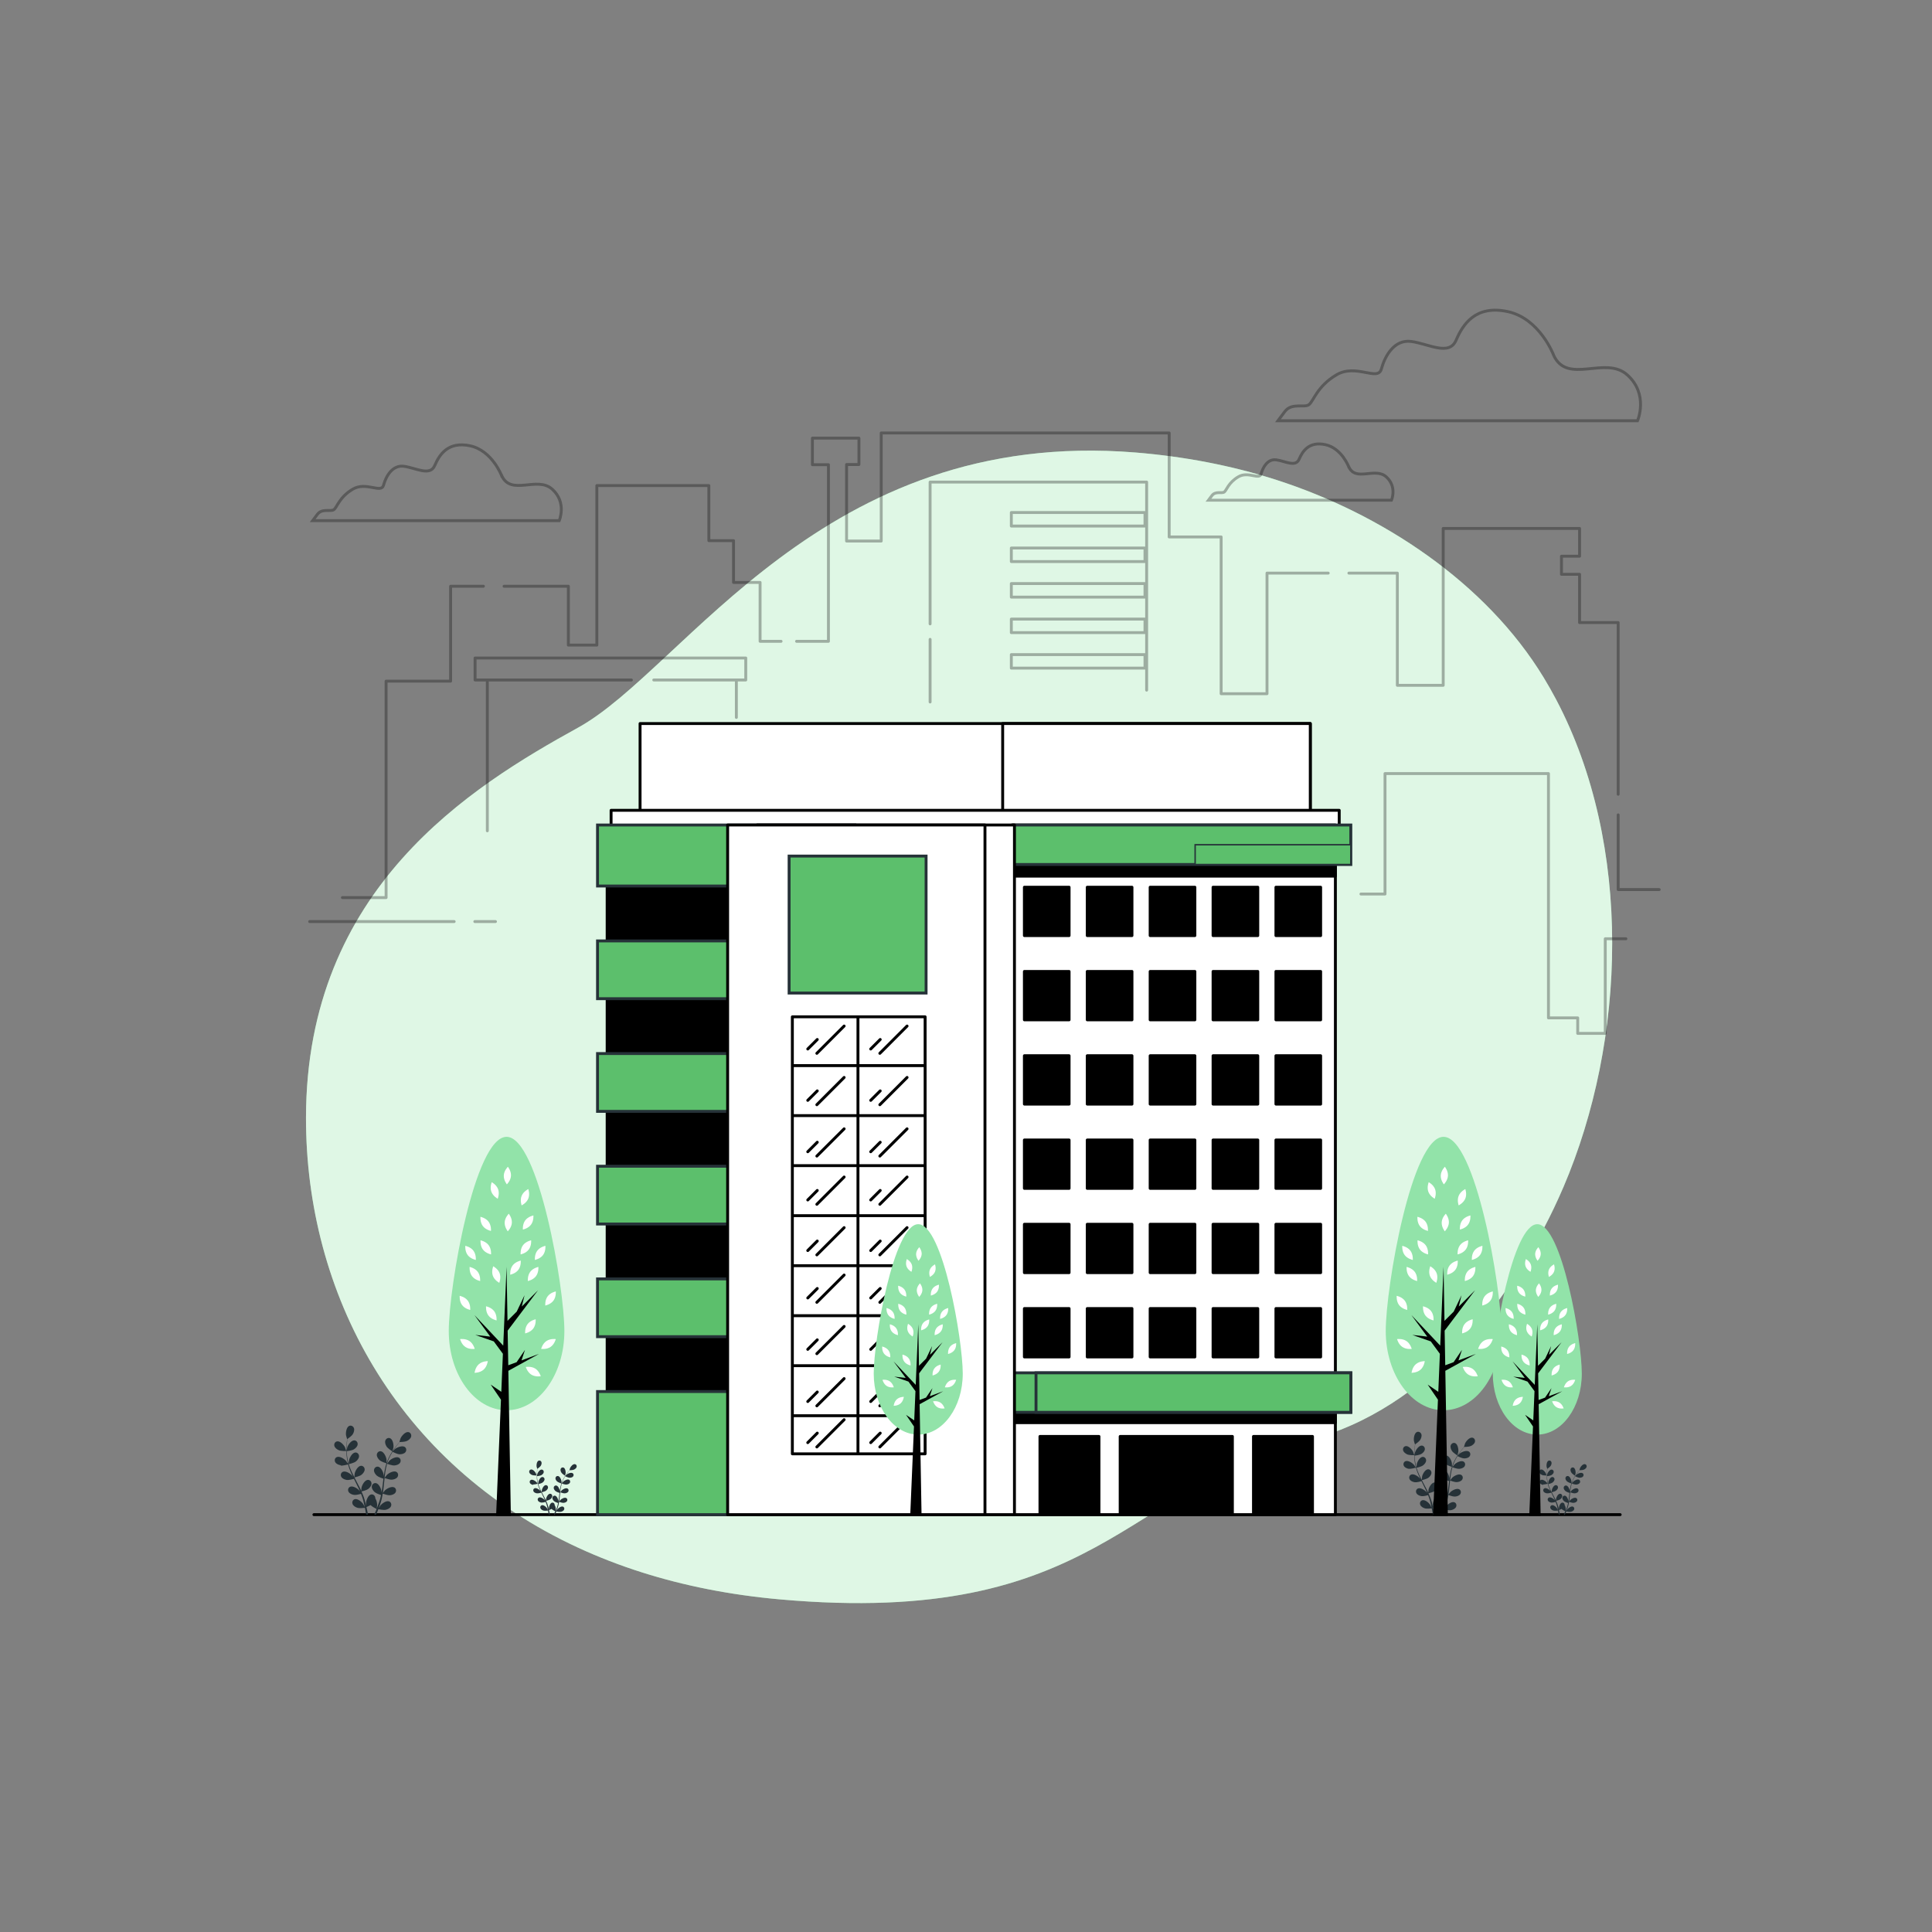 <?xml version="1.0" encoding="UTF-8"?><svg id="Trees" xmlns="http://www.w3.org/2000/svg" viewBox="0 0 500 500"><rect x="0" y="0" width="500" height="500" fill="#808080" stroke="none"/><defs><style>.cls-1,.cls-2,.cls-3{fill:#fff;}.cls-4,.cls-5,.cls-6,.cls-7,.cls-3{stroke-width:.75px;}.cls-4,.cls-5,.cls-8{stroke-miterlimit:10;}.cls-4,.cls-6,.cls-7,.cls-3{stroke:#000;stroke-linecap:round;}.cls-4,.cls-7{fill:none;}.cls-2{opacity:.7;}.cls-9{opacity:.3;}.cls-5,.cls-8{fill:#5cbf6c;stroke:#263238;}.cls-6,.cls-7,.cls-3{stroke-linejoin:round;}.cls-10{fill:#92e3a9;}.cls-8{stroke-width:.37px;}.cls-11{fill:#263238;}</style></defs><g><path class="cls-10" d="M404.56,307.34c-11.98,27.96-35.17,57.74-66.16,65.41-46.83,11.59-54.12,48.55-136.66,41.16-12.87-1.15-24.7-3.53-35.51-6.95-5.81-1.84-11.33-3.98-16.55-6.39-47.39-21.87-70.54-66.14-70.49-111.31,.06-59.41,42.76-85.69,70.42-100.95,27.67-15.26,63.11-77.82,144.31-71.2,12.38,1.02,24.67,3.3,36.51,7.12,27.01,8.71,54.06,26.41,69.08,51.13,1.13,1.86,2.2,3.75,3.22,5.68,19.89,37.73,18.17,88.17,1.84,126.29Z"/><path class="cls-2" d="M404.56,307.34c-11.98,27.96-35.17,57.74-66.16,65.41-46.83,11.59-54.12,48.55-136.66,41.16-12.87-1.15-24.7-3.53-35.51-6.95-5.81-1.84-11.33-3.98-16.55-6.39-47.39-21.87-70.54-66.14-70.49-111.31,.06-59.41,42.76-85.69,70.42-100.95,27.67-15.26,63.11-77.82,144.31-71.2,12.38,1.02,24.67,3.3,36.51,7.12,27.01,8.71,54.06,26.41,69.08,51.13,1.13,1.86,2.2,3.75,3.22,5.68,19.89,37.73,18.17,88.17,1.84,126.29Z"/></g><line class="cls-7" x1="81.24" y1="391.99" x2="419.3" y2="391.99"/><g><path class="cls-11" d="M87.69,375.32c.56,.24,1.93,.21,1.93,.21,.01,0-.29-.9-.32-.95-.3-.63-1.25-1.67-2.03-1.56-.56,.08-.87,.63-.74,1.16,.13,.54,.68,.93,1.16,1.14Z"/><path class="cls-11" d="M88.16,379.29c.58,.08,1.8-.27,1.9-.3,.19,.68,.45,1.37,.74,2.05,.17,.39,.35,.78,.54,1.16-.11-.16-.21-.31-.23-.33-.46-.53-1.65-1.28-2.37-.97-.52,.22-.67,.84-.41,1.31,.27,.48,.9,.72,1.42,.8,.52,.08,1.57-.21,1.85-.28,.07,.15,.14,.3,.22,.44,.35,.71,.71,1.41,1.04,2.11,.12,.25,.22,.49,.33,.74-.1-.15-.18-.27-.2-.28-.46-.53-1.65-1.28-2.37-.97-.52,.22-.67,.84-.41,1.31,.27,.48,.9,.72,1.42,.8,.5,.07,1.47-.18,1.8-.27,.1,.26,.2,.51,.29,.76,.06,.17,.12,.34,.17,.51,.05,.17,.1,.35,.14,.52,.08,.33,.16,.68,.23,1,.05,.23,.09,.45,.14,.66-.11-.25-.34-.73-.37-.76-.37-.59-1.44-1.51-2.19-1.32-.55,.14-.79,.73-.6,1.24,.19,.52,.78,.85,1.28,1,.55,.17,1.76,.01,1.91,0,.07,.36,.14,.72,.2,1.05,.04,.25,.08,.49,.12,.71h.49c-.05-.25-.1-.52-.15-.8-.07-.37-.16-.76-.25-1.16,.09-.04,.61-.25,1.07-.5,.4,.43,1.42,.94,1.56,1-.14,.34-.28,.67-.41,.99-.07,.16-.14,.32-.21,.48h.51c.04-.1,.08-.19,.12-.3,.14-.35,.29-.72,.44-1.11,.15,.03,1.35,.27,1.91,.15,.51-.11,1.12-.4,1.35-.9,.22-.49,.02-1.1-.51-1.28-.74-.25-1.87,.59-2.28,1.15-.02,.03-.25,.42-.39,.67,.06-.16,.12-.31,.18-.47,.12-.32,.23-.65,.34-1l.15-.52c.06-.17,.09-.36,.14-.54,.1-.42,.18-.86,.25-1.29,.28,.1,1.29,.45,1.81,.42,.52-.04,1.17-.23,1.47-.69,.29-.45,.19-1.08-.31-1.34-.69-.36-1.94,.3-2.43,.79-.03,.03-.35,.42-.51,.64,.04-.26,.08-.53,.12-.8,.1-.77,.17-1.56,.25-2.35,.02-.24,.05-.48,.07-.72,.1,.04,1.29,.48,1.87,.44,.52-.04,1.17-.23,1.47-.69,.29-.45,.19-1.08-.31-1.34-.69-.36-1.94,.3-2.43,.79-.04,.04-.49,.6-.6,.75,.06-.53,.12-1.05,.2-1.57,.11-.71,.26-1.4,.45-2.06,.05,.02,1.29,.49,1.88,.44,.52-.04,1.17-.23,1.47-.69,.29-.45,.19-1.08-.31-1.34-.69-.36-1.94,.3-2.43,.79-.04,.04-.53,.65-.61,.76,.01-.04,.02-.08,.03-.12,.21-.7,.51-1.35,.82-1.95,.18-.35,.37-.67,.56-.98,.22,.11,1.24,.61,1.78,.63,.52,.02,1.19-.1,1.54-.52,.34-.42,.31-1.05-.16-1.37-.65-.43-1.96,.09-2.51,.52-.03,.02-.3,.3-.5,.5,.09-.14,.18-.28,.26-.41,.33-.49,.66-.92,.95-1.3,.17-.21,.33-.4,.48-.58,.27,0,1.38-.04,1.86-.27,.47-.22,1.01-.63,1.12-1.17,.11-.53-.21-1.08-.77-1.14-.78-.08-1.7,.98-1.98,1.62-.02,.06-.31,.96-.29,.96h.02c-.15,.17-.3,.35-.47,.55-.3,.37-.64,.8-.98,1.28-.34,.49-.7,1.02-1.02,1.62-.32,.6-.64,1.25-.87,1.96v.02c0-.23-.01-.87-.02-.92-.09-.69-.67-1.98-1.44-2.12-.55-.1-1.02,.33-1.07,.87-.04,.55,.35,1.1,.74,1.45,.44,.39,1.65,.77,1.75,.8-.22,.68-.38,1.39-.51,2.12-.07,.42-.14,.84-.19,1.27,0-.2,0-.37-.01-.4-.09-.69-.67-1.98-1.44-2.12-.55-.1-1.02,.33-1.07,.87-.05,.55,.35,1.1,.74,1.45,.39,.35,1.42,.7,1.7,.78-.02,.16-.04,.33-.06,.49-.09,.78-.18,1.57-.3,2.33-.04,.27-.09,.53-.14,.8,0-.18,0-.32,0-.35-.09-.69-.67-1.98-1.44-2.12-.55-.1-1.02,.33-1.07,.87-.05,.55,.35,1.1,.74,1.45,.38,.34,1.32,.66,1.65,.77-.06,.27-.11,.54-.18,.8-.05,.18-.09,.35-.15,.52-.06,.17-.11,.34-.17,.51-.12,.32-.24,.66-.36,.97-.08,.22-.17,.42-.25,.63,.04-.27,.11-.79,.11-.84,.01-.46-.15-1.22-.48-1.75,0-.07,0-.14-.01-.2-.09-.53-.59-.93-1.13-.78-.75,.2-1.23,1.53-1.27,2.22,0,.04,.02,.49,.05,.77-.04-.16-.07-.32-.11-.49-.08-.33-.17-.66-.26-1.02-.05-.17-.1-.34-.16-.52-.05-.17-.12-.35-.18-.53-.15-.41-.32-.81-.5-1.22,.29-.07,1.33-.33,1.74-.65,.41-.32,.85-.84,.85-1.39,0-.54-.44-1.01-1-.95-.78,.08-1.45,1.32-1.59,2,0,.04-.05,.54-.07,.82-.11-.24-.22-.49-.34-.73-.35-.7-.72-1.4-1.09-2.09-.11-.21-.22-.43-.33-.64,.1-.02,1.34-.31,1.8-.67,.41-.32,.85-.84,.85-1.39,0-.54-.44-1.01-1-.95-.78,.08-1.45,1.32-1.59,2-.01,.05-.08,.77-.08,.96-.24-.47-.48-.94-.7-1.42-.3-.65-.56-1.31-.76-1.97,.05-.01,1.34-.3,1.82-.67,.41-.32,.85-.84,.85-1.39,0-.54-.44-1.01-1-.95-.78,.08-1.45,1.32-1.59,2-.01,.05-.08,.83-.08,.97-.01-.04-.03-.08-.04-.12-.21-.7-.32-1.41-.4-2.08-.04-.39-.06-.76-.07-1.12,.25-.03,1.37-.18,1.83-.46,.45-.27,.94-.74,.99-1.29,.06-.54-.33-1.05-.89-1.05-.78,0-1.59,1.15-1.8,1.82-.01,.04-.09,.42-.14,.69,0-.16,0-.33,0-.49,0-.59,.04-1.13,.08-1.61,.02-.27,.05-.52,.08-.75,.23-.16,1.13-.79,1.41-1.25,.27-.44,.49-1.09,.29-1.6-.2-.5-.77-.78-1.27-.52-.69,.36-.88,1.76-.76,2.44,.01,.06,.27,.97,.28,.96h.01c-.03,.21-.06,.45-.09,.71-.05,.48-.1,1.02-.11,1.61-.02,.59-.02,1.24,.05,1.92,.06,.68,.16,1.39,.35,2.11v.02c-.12-.19-.48-.72-.51-.76-.46-.53-1.65-1.28-2.37-.97-.52,.22-.67,.84-.41,1.31,.27,.48,.9,.72,1.42,.8Z"/><path class="cls-11" d="M101.56,375.62s.25-.91,.26-.97c.1-.69-.12-2.08-.83-2.42-.51-.24-1.07,.05-1.26,.56-.19,.52,.05,1.15,.33,1.59,.33,.51,1.49,1.24,1.49,1.24Z"/></g><g><path class="cls-11" d="M399.06,381.72c.35,.15,1.19,.13,1.19,.13,0,0-.18-.55-.2-.59-.19-.39-.77-1.03-1.25-.96-.34,.05-.53,.39-.46,.71,.08,.33,.42,.58,.71,.7Z"/><path class="cls-11" d="M399.35,384.17c.36,.05,1.11-.17,1.17-.18,.12,.42,.28,.85,.46,1.26,.1,.24,.22,.48,.33,.72-.07-.1-.13-.19-.14-.2-.28-.32-1.02-.79-1.46-.6-.32,.14-.41,.52-.25,.81,.16,.3,.56,.44,.87,.49,.32,.05,.97-.13,1.14-.17,.05,.09,.09,.18,.13,.27,.22,.43,.44,.87,.64,1.3,.07,.15,.14,.3,.2,.46-.06-.09-.11-.16-.12-.17-.28-.32-1.02-.79-1.46-.6-.32,.14-.41,.52-.25,.81,.16,.3,.56,.44,.87,.49,.31,.04,.91-.11,1.11-.17,.06,.16,.12,.32,.18,.47,.03,.11,.07,.21,.1,.32,.03,.11,.06,.21,.09,.32,.05,.21,.1,.42,.14,.62,.03,.14,.06,.27,.09,.41-.07-.15-.21-.45-.23-.47-.23-.36-.88-.93-1.35-.81-.34,.09-.49,.45-.37,.76,.12,.32,.48,.52,.79,.62,.34,.1,1.09,0,1.18,0,.04,.22,.09,.44,.12,.65,.03,.15,.05,.3,.07,.44h.3c-.03-.16-.06-.32-.09-.49-.04-.23-.1-.47-.15-.72,.06-.02,.38-.15,.66-.31,.25,.27,.88,.58,.96,.62-.09,.21-.17,.42-.26,.61-.04,.1-.09,.2-.13,.29h.32c.03-.06,.05-.12,.08-.18,.09-.21,.18-.44,.27-.68,.09,.02,.83,.17,1.18,.09,.31-.07,.69-.25,.83-.56,.14-.3,.01-.68-.31-.79-.46-.15-1.15,.36-1.41,.71-.02,.02-.15,.26-.24,.41,.04-.1,.07-.19,.11-.29,.07-.2,.14-.4,.21-.61l.1-.32c.03-.11,.06-.22,.09-.33,.06-.26,.11-.53,.16-.8,.17,.06,.79,.28,1.12,.26,.32-.02,.72-.14,.91-.42,.18-.28,.12-.67-.19-.83-.43-.22-1.19,.19-1.5,.49-.02,.02-.21,.26-.32,.4,.03-.16,.05-.32,.07-.49,.06-.48,.1-.96,.15-1.44,.01-.15,.03-.3,.05-.44,.06,.02,.79,.3,1.15,.27,.32-.02,.72-.14,.91-.42,.18-.28,.12-.67-.19-.83-.43-.22-1.19,.19-1.5,.49-.02,.02-.3,.37-.37,.46,.03-.33,.07-.65,.12-.97,.07-.44,.16-.86,.28-1.27,.03,.01,.79,.3,1.16,.27,.32-.02,.72-.14,.91-.42,.18-.28,.12-.67-.19-.83-.43-.22-1.19,.19-1.5,.49-.02,.02-.32,.4-.37,.47,0-.02,.01-.05,.02-.07,.13-.43,.31-.83,.5-1.2,.11-.21,.23-.41,.34-.6,.14,.07,.76,.37,1.1,.39,.32,.01,.73-.06,.95-.32,.21-.26,.19-.65-.1-.84-.4-.27-1.21,.05-1.54,.32-.02,.01-.19,.18-.31,.31,.05-.09,.11-.17,.16-.25,.2-.3,.4-.57,.59-.8,.1-.13,.2-.25,.29-.36,.17,0,.85-.02,1.15-.16,.29-.14,.62-.39,.69-.72,.07-.33-.13-.66-.48-.7-.48-.05-1.05,.6-1.22,1-.02,.03-.19,.59-.18,.59h.01c-.09,.1-.19,.21-.29,.34-.19,.23-.4,.49-.6,.79-.21,.3-.43,.63-.63,1-.2,.37-.39,.77-.54,1.21v.02c0-.14,0-.54-.01-.57-.06-.43-.41-1.22-.89-1.3-.34-.06-.63,.2-.66,.54-.03,.34,.22,.68,.46,.89,.27,.24,1.02,.47,1.08,.49-.13,.42-.24,.86-.32,1.31-.05,.26-.08,.52-.12,.78,0-.12,0-.23,0-.25-.06-.43-.41-1.22-.89-1.3-.34-.06-.63,.2-.66,.54-.03,.34,.22,.68,.46,.89,.24,.22,.88,.43,1.05,.48-.01,.1-.03,.2-.04,.3-.06,.48-.11,.96-.18,1.44-.02,.17-.05,.33-.08,.49,0-.11,0-.2,0-.21-.06-.43-.41-1.22-.89-1.3-.34-.06-.63,.2-.66,.54-.03,.34,.22,.68,.46,.89,.23,.21,.82,.41,1.02,.47-.04,.17-.07,.33-.11,.49-.03,.11-.05,.21-.09,.32l-.1,.32c-.07,.2-.15,.4-.22,.6-.05,.13-.1,.26-.15,.39,.03-.16,.07-.49,.07-.52,0-.29-.09-.75-.3-1.08,0-.04,0-.08,0-.13-.05-.33-.36-.57-.7-.48-.46,.12-.76,.94-.78,1.37,0,.03,.02,.3,.03,.48-.02-.1-.04-.2-.07-.3-.05-.21-.1-.41-.16-.63l-.1-.32c-.03-.11-.08-.22-.11-.33-.09-.25-.2-.5-.31-.75,.18-.04,.82-.21,1.07-.4,.25-.2,.52-.51,.52-.85,0-.33-.27-.62-.61-.58-.48,.05-.89,.81-.98,1.23,0,.03-.03,.34-.05,.51-.07-.15-.14-.3-.21-.45-.21-.43-.44-.86-.67-1.29-.07-.13-.14-.26-.21-.39,.06-.01,.83-.19,1.11-.41,.25-.2,.52-.51,.52-.85,0-.33-.27-.62-.61-.58-.48,.05-.89,.81-.98,1.23,0,.03-.05,.48-.05,.59-.15-.29-.3-.58-.43-.87-.18-.4-.34-.81-.47-1.21,.03,0,.83-.19,1.12-.41,.25-.2,.52-.51,.52-.85,0-.33-.27-.62-.61-.58-.48,.05-.89,.81-.98,1.23,0,.03-.05,.51-.05,.6,0-.02-.02-.05-.02-.07-.13-.43-.2-.87-.24-1.28-.03-.24-.04-.47-.05-.69,.15-.02,.84-.11,1.13-.28,.27-.17,.58-.45,.61-.79,.03-.33-.2-.65-.55-.65-.48,0-.98,.71-1.11,1.12,0,.02-.06,.26-.09,.43,0-.1,0-.21,0-.3,0-.36,.02-.7,.05-.99,.01-.17,.03-.32,.05-.46,.14-.1,.7-.49,.87-.77,.17-.27,.3-.67,.18-.99-.12-.31-.48-.48-.78-.32-.43,.22-.54,1.08-.47,1.51,0,.04,.17,.6,.17,.59h0c-.02,.13-.04,.28-.05,.44-.03,.29-.06,.63-.07,.99,0,.36,0,.76,.03,1.18,.04,.42,.1,.86,.22,1.3v.02c-.07-.12-.29-.44-.31-.47-.28-.32-1.02-.79-1.46-.6-.32,.14-.41,.52-.25,.81,.16,.3,.56,.44,.87,.49Z"/><path class="cls-11" d="M407.6,381.91s.15-.56,.16-.6c.06-.43-.08-1.28-.51-1.49-.31-.15-.66,.03-.77,.34-.12,.32,.03,.71,.21,.98,.2,.32,.92,.77,.92,.77Z"/></g><g><path class="cls-11" d="M137.68,381.72c.35,.15,1.19,.13,1.19,.13,0,0-.18-.55-.2-.59-.19-.39-.77-1.03-1.25-.96-.34,.05-.53,.39-.46,.71,.08,.33,.42,.58,.71,.7Z"/><path class="cls-11" d="M137.97,384.17c.36,.05,1.11-.17,1.17-.18,.12,.42,.28,.85,.46,1.26,.1,.24,.22,.48,.33,.72-.07-.1-.13-.19-.14-.2-.28-.32-1.02-.79-1.46-.6-.32,.14-.41,.52-.25,.81,.16,.3,.56,.44,.87,.49,.32,.05,.97-.13,1.14-.17,.05,.09,.09,.18,.13,.27,.22,.43,.44,.87,.64,1.3,.07,.15,.14,.3,.2,.46-.06-.09-.11-.16-.12-.17-.28-.32-1.02-.79-1.46-.6-.32,.14-.41,.52-.25,.81,.16,.3,.56,.44,.87,.49,.31,.04,.91-.11,1.11-.17,.06,.16,.12,.32,.18,.47,.03,.11,.07,.21,.1,.32,.03,.11,.06,.21,.09,.32,.05,.21,.1,.42,.14,.62,.03,.14,.06,.27,.09,.41-.07-.15-.21-.45-.23-.47-.23-.36-.88-.93-1.35-.81-.34,.09-.49,.45-.37,.76,.12,.32,.48,.52,.79,.62,.34,.1,1.09,0,1.18,0,.04,.22,.09,.44,.12,.65,.03,.15,.05,.3,.07,.44h.3c-.03-.16-.06-.32-.09-.49-.04-.23-.1-.47-.15-.72,.06-.02,.38-.15,.66-.31,.25,.27,.88,.58,.96,.62-.09,.21-.17,.42-.26,.61-.04,.1-.09,.2-.13,.29h.32c.03-.06,.05-.12,.08-.18,.09-.21,.18-.44,.27-.68,.09,.02,.83,.17,1.18,.09,.31-.07,.69-.25,.83-.56,.14-.3,.01-.68-.31-.79-.46-.15-1.15,.36-1.41,.71-.02,.02-.15,.26-.24,.41,.04-.1,.07-.19,.11-.29,.07-.2,.14-.4,.21-.61l.1-.32c.03-.11,.06-.22,.09-.33,.06-.26,.11-.53,.16-.8,.17,.06,.79,.28,1.12,.26,.32-.02,.72-.14,.91-.42,.18-.28,.12-.67-.19-.83-.43-.22-1.19,.19-1.5,.49-.02,.02-.21,.26-.32,.4,.03-.16,.05-.32,.07-.49,.06-.48,.1-.96,.15-1.44,.01-.15,.03-.3,.05-.44,.06,.02,.79,.3,1.15,.27,.32-.02,.72-.14,.91-.42,.18-.28,.12-.67-.19-.83-.43-.22-1.19,.19-1.5,.49-.02,.02-.3,.37-.37,.46,.03-.33,.07-.65,.12-.97,.07-.44,.16-.86,.28-1.27,.03,.01,.79,.3,1.16,.27,.32-.02,.72-.14,.91-.42,.18-.28,.12-.67-.19-.83-.43-.22-1.19,.19-1.5,.49-.02,.02-.32,.4-.37,.47,0-.02,.01-.05,.02-.07,.13-.43,.31-.83,.5-1.2,.11-.21,.23-.41,.34-.6,.14,.07,.76,.37,1.1,.39,.32,.01,.73-.06,.95-.32,.21-.26,.19-.65-.1-.84-.4-.27-1.21,.05-1.54,.32-.02,.01-.19,.18-.31,.31,.05-.09,.11-.17,.16-.25,.2-.3,.4-.57,.59-.8,.1-.13,.2-.25,.29-.36,.17,0,.85-.02,1.15-.16,.29-.14,.62-.39,.69-.72,.07-.33-.13-.66-.48-.7-.48-.05-1.05,.6-1.22,1-.02,.03-.19,.59-.18,.59h.01c-.09,.1-.19,.21-.29,.34-.19,.23-.4,.49-.6,.79-.21,.3-.43,.63-.63,1-.2,.37-.39,.77-.54,1.21v.02c0-.14,0-.54-.01-.57-.06-.43-.41-1.22-.89-1.3-.34-.06-.63,.2-.66,.54-.03,.34,.22,.68,.46,.89,.27,.24,1.02,.47,1.08,.49-.13,.42-.24,.86-.32,1.31-.05,.26-.08,.52-.12,.78,0-.12,0-.23,0-.25-.06-.43-.41-1.22-.89-1.3-.34-.06-.63,.2-.66,.54-.03,.34,.22,.68,.46,.89,.24,.22,.88,.43,1.05,.48-.01,.1-.03,.2-.04,.3-.06,.48-.11,.96-.18,1.44-.02,.17-.05,.33-.08,.49,0-.11,0-.2,0-.21-.06-.43-.41-1.22-.89-1.3-.34-.06-.63,.2-.66,.54-.03,.34,.22,.68,.46,.89,.23,.21,.82,.41,1.02,.47-.04,.17-.07,.33-.11,.49-.03,.11-.05,.21-.09,.32-.03,.11-.07,.21-.1,.32-.07,.2-.15,.4-.22,.6-.05,.13-.1,.26-.15,.39,.03-.16,.07-.49,.07-.52,0-.29-.09-.75-.3-1.08,0-.04,0-.08,0-.13-.05-.33-.36-.57-.7-.48-.46,.12-.76,.94-.78,1.37,0,.03,.02,.3,.03,.48-.02-.1-.04-.2-.07-.3-.05-.21-.1-.41-.16-.63-.03-.1-.06-.21-.1-.32-.03-.11-.07-.22-.11-.33-.09-.25-.2-.5-.31-.75,.18-.04,.82-.21,1.07-.4,.25-.2,.52-.51,.52-.85,0-.33-.27-.62-.61-.58-.48,.05-.89,.81-.98,1.23,0,.03-.03,.34-.05,.51-.07-.15-.14-.3-.21-.45-.21-.43-.44-.86-.67-1.29-.07-.13-.14-.26-.21-.39,.06-.01,.83-.19,1.11-.41,.25-.2,.52-.51,.52-.85,0-.33-.27-.62-.61-.58-.48,.05-.89,.81-.98,1.23,0,.03-.05,.48-.05,.59-.15-.29-.3-.58-.43-.87-.18-.4-.34-.81-.47-1.21,.03,0,.83-.19,1.12-.41,.25-.2,.52-.51,.52-.85,0-.33-.27-.62-.61-.58-.48,.05-.89,.81-.98,1.23,0,.03-.05,.51-.05,.6,0-.02-.02-.05-.02-.07-.13-.43-.2-.87-.24-1.28-.03-.24-.04-.47-.05-.69,.15-.02,.84-.11,1.13-.28,.27-.17,.58-.45,.61-.79,.03-.33-.2-.65-.55-.65-.48,0-.98,.71-1.11,1.12,0,.02-.06,.26-.09,.43,0-.1,0-.21,0-.3,0-.36,.02-.7,.05-.99,.01-.17,.03-.32,.05-.46,.14-.1,.7-.49,.87-.77,.17-.27,.3-.67,.18-.99-.12-.31-.48-.48-.78-.32-.43,.22-.54,1.08-.47,1.51,0,.04,.17,.6,.17,.59h0c-.02,.13-.04,.28-.05,.44-.03,.29-.06,.63-.07,.99,0,.36,0,.76,.03,1.18,.04,.42,.1,.86,.22,1.3v.02c-.07-.12-.29-.44-.31-.47-.28-.32-1.02-.79-1.46-.6-.32,.14-.41,.52-.25,.81,.16,.3,.56,.44,.87,.49Z"/><path class="cls-11" d="M146.22,381.91s.15-.56,.16-.6c.06-.43-.08-1.28-.51-1.49-.31-.15-.66,.03-.77,.34-.12,.32,.03,.71,.21,.98,.2,.32,.92,.77,.92,.77Z"/></g><g><path class="cls-11" d="M364.2,376.4c.52,.23,1.81,.2,1.81,.2,.01,0-.28-.84-.3-.89-.28-.59-1.17-1.56-1.9-1.46-.52,.07-.81,.59-.69,1.08,.12,.5,.63,.87,1.08,1.07Z"/><path class="cls-11" d="M364.65,380.11c.54,.08,1.69-.25,1.78-.28,.18,.64,.42,1.28,.69,1.92,.16,.36,.33,.73,.5,1.09-.1-.15-.2-.29-.21-.31-.43-.49-1.54-1.2-2.21-.91-.48,.21-.63,.79-.38,1.23,.25,.45,.84,.68,1.33,.75,.49,.07,1.47-.19,1.73-.27,.07,.14,.14,.28,.2,.41,.33,.66,.66,1.32,.97,1.97,.11,.23,.21,.46,.31,.69-.09-.14-.17-.25-.19-.27-.43-.49-1.54-1.2-2.21-.91-.48,.21-.63,.79-.38,1.23,.25,.45,.84,.68,1.33,.75,.47,.07,1.37-.17,1.68-.25,.09,.24,.19,.48,.27,.72,.05,.16,.11,.32,.15,.48,.05,.16,.09,.33,.14,.49,.07,.31,.15,.63,.22,.94,.05,.21,.09,.42,.13,.62-.11-.23-.32-.68-.34-.71-.35-.55-1.34-1.42-2.05-1.23-.51,.13-.74,.68-.56,1.16,.18,.48,.73,.8,1.2,.94,.51,.16,1.65,.01,1.79,0,.07,.34,.13,.67,.19,.98,.04,.23,.08,.45,.11,.67h.45c-.04-.24-.09-.49-.14-.75-.07-.34-.15-.71-.23-1.09,.09-.03,.57-.23,1-.47,.37,.4,1.33,.88,1.46,.94-.13,.32-.26,.63-.39,.92-.07,.15-.13,.3-.2,.44h.48c.04-.09,.08-.18,.11-.28,.13-.33,.27-.68,.41-1.04,.14,.03,1.26,.26,1.79,.14,.48-.11,1.05-.38,1.26-.85,.21-.46,.02-1.03-.48-1.19-.69-.23-1.75,.55-2.14,1.08-.02,.03-.23,.39-.36,.63,.06-.15,.11-.29,.16-.44,.11-.3,.21-.61,.32-.93,.05-.16,.1-.32,.14-.48,.05-.16,.09-.34,.13-.51,.09-.4,.17-.8,.24-1.21,.26,.1,1.21,.42,1.69,.39,.49-.03,1.1-.21,1.38-.64,.28-.42,.18-1.01-.29-1.25-.65-.33-1.81,.28-2.28,.74-.03,.03-.32,.4-.48,.6,.04-.25,.08-.49,.11-.74,.09-.72,.16-1.46,.23-2.19,.02-.22,.05-.45,.07-.67,.09,.04,1.21,.45,1.75,.41,.49-.03,1.1-.21,1.38-.64,.28-.42,.18-1.01-.29-1.25-.65-.33-1.81,.28-2.28,.74-.03,.03-.46,.56-.56,.7,.05-.49,.11-.98,.18-1.47,.1-.67,.24-1.31,.42-1.93,.04,.02,1.2,.45,1.76,.41,.49-.03,1.1-.21,1.38-.64,.28-.42,.18-1.01-.29-1.25-.65-.33-1.81,.28-2.28,.74-.04,.04-.49,.61-.57,.72,.01-.04,.02-.08,.03-.11,.2-.66,.48-1.27,.76-1.83,.17-.33,.34-.63,.52-.92,.21,.1,1.16,.57,1.67,.59,.49,.02,1.11-.09,1.44-.49,.32-.39,.29-.99-.15-1.28-.61-.4-1.83,.08-2.34,.49-.03,.02-.28,.28-.47,.47,.08-.13,.17-.26,.25-.39,.31-.46,.61-.86,.89-1.22,.16-.2,.31-.38,.45-.54,.26,0,1.29-.04,1.74-.25,.44-.21,.95-.59,1.05-1.1,.1-.49-.2-1.01-.72-1.06-.73-.08-1.59,.92-1.85,1.51-.02,.05-.29,.9-.28,.9h.02c-.14,.16-.28,.32-.44,.51-.28,.35-.6,.75-.92,1.2-.32,.45-.65,.96-.95,1.52-.3,.56-.59,1.17-.81,1.83v.02c0-.21-.01-.81-.02-.86-.08-.65-.63-1.85-1.34-1.98-.52-.1-.96,.31-1,.81-.04,.51,.33,1.03,.69,1.35,.41,.37,1.55,.72,1.64,.75-.2,.63-.36,1.3-.48,1.98-.07,.39-.13,.79-.18,1.18,0-.19,0-.35,0-.37-.08-.65-.63-1.85-1.34-1.98-.52-.1-.96,.31-1,.81-.04,.51,.33,1.03,.69,1.35,.37,.33,1.33,.65,1.59,.73-.02,.15-.04,.31-.06,.46-.09,.73-.17,1.47-.28,2.18-.04,.25-.08,.5-.13,.75,0-.16,0-.3,0-.32-.08-.65-.63-1.85-1.34-1.98-.52-.1-.96,.31-1,.81-.04,.51,.33,1.03,.69,1.35,.35,.31,1.24,.62,1.54,.72-.05,.25-.11,.5-.17,.75-.05,.16-.08,.33-.14,.49-.05,.16-.1,.32-.15,.48-.11,.3-.22,.61-.34,.91-.08,.2-.16,.4-.23,.59,.04-.25,.11-.74,.11-.78,0-.43-.14-1.14-.45-1.63,0-.06,0-.13-.01-.19-.08-.5-.55-.87-1.06-.73-.71,.19-1.15,1.43-1.19,2.08,0,.04,.02,.46,.04,.72-.04-.15-.07-.3-.11-.46-.07-.31-.16-.62-.25-.95-.05-.16-.1-.32-.15-.48-.05-.16-.11-.33-.17-.49-.14-.38-.3-.76-.47-1.14,.27-.07,1.24-.31,1.63-.61,.39-.3,.8-.78,.79-1.3,0-.5-.41-.94-.93-.89-.73,.08-1.36,1.24-1.49,1.87,0,.04-.05,.51-.07,.77-.1-.23-.21-.45-.32-.68-.32-.65-.67-1.31-1.02-1.96-.11-.2-.21-.4-.31-.6,.1-.02,1.25-.29,1.69-.62,.39-.3,.8-.78,.79-1.3,0-.5-.41-.94-.93-.89-.73,.08-1.36,1.24-1.49,1.87,0,.05-.07,.72-.08,.9-.23-.44-.45-.88-.66-1.32-.28-.61-.52-1.23-.71-1.84,.05-.01,1.25-.28,1.7-.63,.39-.3,.8-.78,.79-1.3,0-.5-.41-.94-.93-.89-.73,.08-1.36,1.24-1.49,1.87-.01,.05-.08,.78-.08,.91-.01-.04-.03-.07-.04-.11-.19-.66-.3-1.32-.37-1.94-.04-.36-.06-.71-.07-1.05,.23-.03,1.28-.17,1.72-.43,.42-.25,.88-.69,.93-1.2,.05-.5-.3-.98-.83-.98-.73,0-1.48,1.08-1.69,1.7-.01,.03-.08,.39-.13,.65,0-.15,0-.31,0-.46,0-.55,.04-1.06,.07-1.51,.02-.25,.05-.48,.07-.7,.21-.15,1.06-.74,1.32-1.17,.25-.42,.46-1.02,.27-1.5-.19-.47-.72-.73-1.19-.49-.65,.34-.82,1.64-.71,2.29,0,.06,.25,.91,.27,.9h.01c-.03,.2-.06,.42-.08,.66-.04,.45-.09,.95-.1,1.51-.01,.55-.01,1.16,.04,1.79,.06,.64,.15,1.3,.33,1.98v.02c-.11-.18-.45-.67-.48-.71-.43-.49-1.54-1.2-2.21-.91-.48,.21-.63,.79-.38,1.23,.25,.45,.84,.68,1.33,.75Z"/><path class="cls-11" d="M377.17,376.68s.23-.85,.24-.91c.09-.65-.12-1.95-.77-2.27-.47-.23-1,.05-1.18,.52-.18,.48,.05,1.08,.31,1.49,.31,.48,1.4,1.16,1.4,1.16Z"/></g><g class="cls-9"><path class="cls-4" d="M349.06,120.83s-1.82-4.84-6.05-5.75-5.9,1.66-6.81,3.78c-.91,2.12-3.63,.45-5.9,.15-2.27-.3-3.48,1.97-3.93,3.63-.45,1.66-3.33-.76-5.9,.76-2.57,1.51-3.03,3.48-3.63,3.93-.61,.45-2.27-.3-3.18,.91l-.91,1.21h47.36s1.51-3.48-1.36-6.05c-2.87-2.57-7.87,1.36-9.68-2.57Z"/><path class="cls-4" d="M129.83,123.13s-2.45-6.52-8.15-7.75c-5.71-1.22-7.95,2.24-9.17,5.1-1.22,2.85-4.89,.61-7.95,.2-3.06-.41-4.69,2.65-5.3,4.89-.61,2.24-4.48-1.02-7.95,1.02-3.47,2.04-4.08,4.69-4.89,5.3s-3.06-.41-4.28,1.22l-1.22,1.63h63.81s2.04-4.69-1.83-8.15c-3.87-3.47-10.6,1.83-13.05-3.47Z"/><path class="cls-4" d="M402.09,91.94s-3.57-9.51-11.89-11.3c-8.32-1.78-11.6,3.27-13.38,7.43-1.78,4.16-7.14,.89-11.6,.3-4.46-.59-6.84,3.87-7.73,7.14-.89,3.27-6.54-1.49-11.6,1.49-5.05,2.97-5.95,6.84-7.14,7.73-1.19,.89-4.46-.59-6.24,1.78l-1.78,2.38h93.06s2.97-6.84-2.68-11.89c-5.65-5.05-15.46,2.68-19.03-5.05Z"/></g><g class="cls-9"><polyline class="cls-7" points="418.78 210.89 418.78 230.22 429.4 230.22"/><polyline class="cls-7" points="349.09 148.32 361.63 148.32 361.63 177.36 373.5 177.36 373.5 136.76 408.79 136.76 408.79 143.95 404.11 143.95 404.11 148.63 408.79 148.63 408.79 161.12 418.78 161.12 418.78 205.55"/><polyline class="cls-7" points="206.15 165.97 214.4 165.97 214.4 120.27 210.25 120.27 210.25 113.39 222.29 113.39 222.29 120.22 219.09 120.22 219.09 140.02 228.06 140.02 228.06 112.05 302.58 112.05 302.58 138.96 316.03 138.96 316.03 179.53 327.9 179.53 327.9 148.32 343.74 148.32"/><polyline class="cls-7" points="130.45 151.72 147.09 151.72 147.09 166.95 154.46 166.95 154.46 125.67 183.45 125.67 183.45 139.92 189.84 139.92 189.84 150.73 196.71 150.73 196.71 165.97 202.14 165.97"/><polyline class="cls-7" points="88.61 232.3 99.92 232.3 99.92 176.28 116.62 176.28 116.62 151.72 125.11 151.72"/><polyline class="cls-7" points="240.71 161.46 240.71 124.76 296.75 124.76 296.75 178.61"/><line class="cls-7" x1="240.71" y1="181.67" x2="240.71" y2="165.47"/><rect class="cls-7" x="261.73" y="132.64" width="34.59" height="3.5"/><rect class="cls-7" x="261.73" y="141.83" width="34.59" height="3.5"/><rect class="cls-7" x="261.73" y="151.03" width="34.59" height="3.5"/><rect class="cls-7" x="261.73" y="160.22" width="34.59" height="3.5"/><rect class="cls-7" x="261.73" y="169.41" width="34.59" height="3.5"/><polyline class="cls-7" points="163.41 175.98 122.95 175.98 122.95 170.29 193 170.29 193 175.98 169.19 175.98"/><line class="cls-7" x1="126.12" y1="175.99" x2="126.12" y2="215.01"/><line class="cls-7" x1="190.57" y1="176.28" x2="190.57" y2="185.67"/><polyline class="cls-7" points="420.78 242.95 415.44 242.95 415.44 267.44 408.31 267.44 408.31 263.43 400.74 263.43 400.74 200.2 358.44 200.2 358.44 231.37 352.21 231.37"/><line class="cls-7" x1="117.54" y1="238.5" x2="80.14" y2="238.5"/><line class="cls-7" x1="128.23" y1="238.5" x2="122.88" y2="238.5"/></g><g><rect class="cls-3" x="165.65" y="187.25" width="173.45" height="24.93"/><rect class="cls-3" x="259.49" y="187.25" width="79.61" height="24.93"/><rect class="cls-3" x="158.15" y="209.71" width="188.44" height="5.79"/><rect class="cls-3" x="262.08" y="213.51" width="83.52" height="178.48"/><rect class="cls-6" x="260.8" y="222.29" width="84.8" height="4.46"/><rect class="cls-6" x="260.8" y="363.72" width="84.8" height="4.46"/><rect class="cls-5" x="262.08" y="213.51" width="87.51" height="10.22"/><rect class="cls-8" x="309.3" y="218.62" width="40.29" height="5.11"/><rect class="cls-5" x="262.08" y="355.29" width="87.51" height="10.22"/><rect class="cls-5" x="268.12" y="355.29" width="81.47" height="10.22"/><rect class="cls-6" x="157.13" y="225.49" width="34.02" height="139.88"/><polygon class="cls-5" points="154.64 213.51 154.64 229.3 194.62 229.3 194.62 243.51 154.64 243.51 154.64 258.46 194.62 258.46 194.62 272.66 154.64 272.66 154.64 287.62 194.62 287.62 194.62 301.82 154.64 301.82 154.64 316.77 194.62 316.77 194.62 330.98 154.64 330.98 154.64 345.93 194.62 345.93 194.62 360.13 154.64 360.13 154.64 391.99 221.23 391.99 221.23 213.51 154.64 213.51"/><rect class="cls-3" x="195.94" y="213.51" width="66.6" height="178.48"/><rect class="cls-3" x="188.31" y="213.51" width="66.6" height="178.48"/><rect class="cls-5" x="204.22" y="221.55" width="35.45" height="35.45"/><g><g><rect class="cls-6" x="265.11" y="229.61" width="11.57" height="12.52"/><rect class="cls-6" x="281.38" y="229.61" width="11.57" height="12.52"/><rect class="cls-6" x="297.66" y="229.61" width="11.57" height="12.52"/><rect class="cls-6" x="313.94" y="229.61" width="11.57" height="12.52"/><rect class="cls-6" x="330.21" y="229.61" width="11.57" height="12.52"/></g><g><rect class="cls-6" x="265.11" y="251.41" width="11.57" height="12.52"/><rect class="cls-6" x="281.38" y="251.41" width="11.57" height="12.52"/><rect class="cls-6" x="297.66" y="251.41" width="11.57" height="12.52"/><rect class="cls-6" x="313.94" y="251.41" width="11.57" height="12.52"/><rect class="cls-6" x="330.21" y="251.41" width="11.57" height="12.52"/></g><g><rect class="cls-6" x="265.11" y="273.22" width="11.57" height="12.52"/><rect class="cls-6" x="281.38" y="273.22" width="11.57" height="12.52"/><rect class="cls-6" x="297.66" y="273.22" width="11.57" height="12.52"/><rect class="cls-6" x="313.94" y="273.22" width="11.57" height="12.52"/><rect class="cls-6" x="330.21" y="273.22" width="11.57" height="12.52"/></g><g><rect class="cls-6" x="265.11" y="295.03" width="11.57" height="12.52"/><rect class="cls-6" x="281.38" y="295.03" width="11.57" height="12.52"/><rect class="cls-6" x="297.66" y="295.03" width="11.57" height="12.52"/><rect class="cls-6" x="313.94" y="295.03" width="11.57" height="12.52"/><rect class="cls-6" x="330.21" y="295.03" width="11.57" height="12.52"/></g><g><rect class="cls-6" x="265.11" y="316.84" width="11.57" height="12.52"/><rect class="cls-6" x="281.38" y="316.84" width="11.57" height="12.52"/><rect class="cls-6" x="297.66" y="316.84" width="11.57" height="12.52"/><rect class="cls-6" x="313.94" y="316.84" width="11.57" height="12.52"/><rect class="cls-6" x="330.21" y="316.84" width="11.57" height="12.52"/></g><g><rect class="cls-6" x="265.11" y="338.65" width="11.57" height="12.52"/><rect class="cls-6" x="281.38" y="338.65" width="11.57" height="12.52"/><rect class="cls-6" x="297.66" y="338.65" width="11.57" height="12.52"/><rect class="cls-6" x="313.94" y="338.65" width="11.57" height="12.52"/><rect class="cls-6" x="330.21" y="338.65" width="11.57" height="12.52"/></g></g><g><rect class="cls-6" x="269.14" y="371.75" width="15.27" height="20.25"/><rect class="cls-6" x="324.4" y="371.75" width="15.27" height="20.25"/><rect class="cls-6" x="289.9" y="371.75" width="29.04" height="20.25"/></g><g><g><rect class="cls-3" x="205.06" y="263.15" width="34.36" height="113.1"/><line class="cls-7" x1="222.04" y1="263.46" x2="222.04" y2="376.22"/><g><line class="cls-7" x1="205.22" y1="275.78" x2="239.07" y2="275.78"/><line class="cls-7" x1="205.22" y1="288.72" x2="239.07" y2="288.72"/><line class="cls-7" x1="205.22" y1="301.67" x2="239.07" y2="301.67"/><line class="cls-7" x1="205.22" y1="314.61" x2="239.07" y2="314.61"/><line class="cls-7" x1="205.22" y1="327.56" x2="239.07" y2="327.56"/><line class="cls-7" x1="205.22" y1="340.5" x2="239.07" y2="340.5"/><line class="cls-7" x1="205.22" y1="353.44" x2="239.07" y2="353.44"/><line class="cls-7" x1="205.22" y1="366.39" x2="239.07" y2="366.39"/></g></g><g><line class="cls-7" x1="218.46" y1="265.54" x2="211.4" y2="272.6"/><line class="cls-7" x1="211.51" y1="269.02" x2="209.05" y2="271.48"/></g><g><line class="cls-7" x1="218.46" y1="278.84" x2="211.4" y2="285.9"/><line class="cls-7" x1="211.51" y1="282.32" x2="209.05" y2="284.77"/></g><g><line class="cls-7" x1="218.46" y1="292.14" x2="211.4" y2="299.19"/><line class="cls-7" x1="211.51" y1="295.61" x2="209.05" y2="298.07"/></g><g><line class="cls-7" x1="218.46" y1="304.61" x2="211.4" y2="311.67"/><line class="cls-7" x1="211.51" y1="308.09" x2="209.05" y2="310.55"/></g><g><line class="cls-7" x1="218.46" y1="317.71" x2="211.4" y2="324.76"/><line class="cls-7" x1="211.51" y1="321.18" x2="209.05" y2="323.64"/></g><g><line class="cls-7" x1="218.46" y1="329.98" x2="211.4" y2="337.04"/><line class="cls-7" x1="211.51" y1="333.46" x2="209.05" y2="335.91"/></g><g><line class="cls-7" x1="218.46" y1="343.28" x2="211.4" y2="350.33"/><line class="cls-7" x1="211.51" y1="346.75" x2="209.05" y2="349.21"/></g><g><line class="cls-7" x1="218.46" y1="356.78" x2="211.4" y2="363.83"/><line class="cls-7" x1="211.51" y1="360.25" x2="209.05" y2="362.71"/></g><g><line class="cls-7" x1="218.46" y1="367.41" x2="211.4" y2="374.47"/><line class="cls-7" x1="211.51" y1="370.89" x2="209.05" y2="373.35"/></g><g><line class="cls-7" x1="234.75" y1="265.54" x2="227.7" y2="272.6"/><line class="cls-7" x1="227.8" y1="269.02" x2="225.34" y2="271.48"/></g><g><line class="cls-7" x1="234.75" y1="278.84" x2="227.7" y2="285.9"/><line class="cls-7" x1="227.8" y1="282.32" x2="225.34" y2="284.77"/></g><g><line class="cls-7" x1="234.75" y1="292.14" x2="227.7" y2="299.19"/><line class="cls-7" x1="227.8" y1="295.61" x2="225.34" y2="298.07"/></g><g><line class="cls-7" x1="234.75" y1="304.61" x2="227.7" y2="311.67"/><line class="cls-7" x1="227.8" y1="308.09" x2="225.34" y2="310.55"/></g><g><line class="cls-7" x1="234.75" y1="317.71" x2="227.7" y2="324.76"/><line class="cls-7" x1="227.8" y1="321.18" x2="225.34" y2="323.64"/></g><g><line class="cls-7" x1="234.75" y1="329.98" x2="227.7" y2="337.04"/><line class="cls-7" x1="227.8" y1="333.46" x2="225.34" y2="335.91"/></g><g><line class="cls-7" x1="234.75" y1="343.28" x2="227.7" y2="350.33"/><line class="cls-7" x1="227.8" y1="346.75" x2="225.34" y2="349.21"/></g><g><line class="cls-7" x1="234.75" y1="356.78" x2="227.7" y2="363.83"/><line class="cls-7" x1="227.8" y1="360.25" x2="225.34" y2="362.71"/></g><g><line class="cls-7" x1="234.75" y1="367.41" x2="227.7" y2="374.47"/><line class="cls-7" x1="227.8" y1="370.89" x2="225.34" y2="373.35"/></g></g></g><g><path class="cls-10" d="M146.06,344.46c0,11.33-6.7,20.51-14.96,20.51s-14.96-9.18-14.96-20.51,6.7-50.25,14.96-50.25,14.96,38.93,14.96,50.25Z"/><polygon points="139.49 350.39 134.96 352.07 135.87 349.34 133.7 352.53 131.54 353.33 131.38 344.37 139.25 333.91 135.04 338.13 135.75 335.2 133.73 339.44 131.34 341.83 131.1 327.84 130.24 348.25 122.78 340.34 126.88 345.91 123.01 345.48 127.79 347.15 130.15 350.36 129.74 360.2 126.99 358.33 129.65 362.24 128.39 392.31 132.21 392.31 131.56 354.76 139.49 350.39"/><g><path class="cls-1" d="M139.33,327.88s.14,1.37-.61,2.38c-.75,1.01-2.11,1.27-2.11,1.27,0,0-.14-1.37,.61-2.38,.75-1.01,2.11-1.27,2.11-1.27Z"/><path class="cls-1" d="M143.84,334.22s.14,1.37-.61,2.38c-.75,1.01-2.11,1.27-2.11,1.27,0,0-.14-1.37,.61-2.38,.75-1.01,2.11-1.27,2.11-1.27Z"/><path class="cls-1" d="M143.84,346.56s-.33,1.34-1.38,2.04c-1.05,.7-2.41,.49-2.41,.49,0,0,.33-1.34,1.38-2.04s2.41-.49,2.41-.49Z"/><path class="cls-1" d="M119.07,346.56s.33,1.34,1.38,2.04c1.05,.7,2.41,.49,2.41,.49,0,0-.33-1.34-1.38-2.04s-2.41-.49-2.41-.49Z"/><path class="cls-1" d="M138.63,341.43s.14,1.37-.61,2.38c-.75,1.01-2.11,1.27-2.11,1.27,0,0-.14-1.37,.61-2.38,.75-1.01,2.11-1.27,2.11-1.27Z"/><path class="cls-1" d="M137.46,320.99s.14,1.37-.61,2.38c-.75,1.01-2.11,1.27-2.11,1.27,0,0-.14-1.37,.61-2.38,.75-1.01,2.11-1.27,2.11-1.27Z"/><path class="cls-1" d="M134.77,326.24s.14,1.37-.61,2.38c-.75,1.01-2.11,1.27-2.11,1.27,0,0-.14-1.37,.61-2.38,.75-1.01,2.11-1.27,2.11-1.27Z"/><path class="cls-1" d="M141.15,322.42s.14,1.37-.61,2.38-2.11,1.27-2.11,1.27c0,0-.14-1.37,.61-2.38,.75-1.01,2.11-1.27,2.11-1.27Z"/><path class="cls-1" d="M120.42,322.42s-.14,1.37,.61,2.38c.75,1.01,2.11,1.27,2.11,1.27,0,0,.14-1.37-.61-2.38-.75-1.01-2.11-1.27-2.11-1.27Z"/><path class="cls-1" d="M138.04,314.56s.14,1.37-.61,2.38c-.75,1.01-2.11,1.27-2.11,1.27,0,0-.14-1.37,.61-2.38,.75-1.01,2.11-1.27,2.11-1.27Z"/><path class="cls-1" d="M136.72,307.73s.48,1.3,0,2.46c-.47,1.17-1.72,1.76-1.72,1.76,0,0-.48-1.3,0-2.46,.47-1.17,1.72-1.76,1.72-1.76Z"/><path class="cls-1" d="M127.26,305.95s1.22,.64,1.65,1.82c.43,1.18-.1,2.46-.1,2.46,0,0-1.22-.64-1.65-1.82-.43-1.18,.1-2.46,.1-2.46Z"/><path class="cls-1" d="M131.67,314.11s.87,1.07,.8,2.33c-.07,1.26-1.06,2.22-1.06,2.22,0,0-.87-1.07-.8-2.33,.07-1.26,1.06-2.22,1.06-2.22Z"/><path class="cls-1" d="M131.44,301.96s.87,1.07,.8,2.33c-.07,1.26-1.06,2.22-1.06,2.22,0,0-.87-1.07-.8-2.33,.07-1.26,1.06-2.22,1.06-2.22Z"/><path class="cls-1" d="M121.54,327.88s-.14,1.37,.61,2.38c.75,1.01,2.11,1.27,2.11,1.27,0,0,.14-1.37-.61-2.38-.75-1.01-2.11-1.27-2.11-1.27Z"/><path class="cls-1" d="M118.97,335.36s-.14,1.37,.61,2.38c.75,1.01,2.11,1.27,2.11,1.27,0,0,.14-1.37-.61-2.38-.75-1.01-2.11-1.27-2.11-1.27Z"/><path class="cls-1" d="M125.79,338.07s-.14,1.37,.61,2.38c.75,1.01,2.11,1.27,2.11,1.27,0,0,.14-1.37-.61-2.38-.75-1.01-2.11-1.27-2.11-1.27Z"/><path class="cls-1" d="M127.65,327.71s-.53,1.28-.1,2.46,1.66,1.82,1.66,1.82c0,0,.53-1.28,.1-2.46s-1.66-1.82-1.66-1.82Z"/><path class="cls-1" d="M122.82,355.28s1.38,.03,2.33-.81c.94-.83,1.09-2.21,1.09-2.21,0,0-1.38-.03-2.33,.81-.94,.83-1.09,2.21-1.09,2.21Z"/><path class="cls-1" d="M136.08,353.77s.38,1.33,1.44,1.99c1.07,.66,2.43,.41,2.43,.41,0,0-.38-1.33-1.44-1.99-1.07-.66-2.43-.41-2.43-.41Z"/><path class="cls-1" d="M124.36,320.99s-.14,1.37,.61,2.38c.75,1.01,2.11,1.27,2.11,1.27,0,0,.14-1.37-.61-2.38-.75-1.01-2.11-1.27-2.11-1.27Z"/><path class="cls-1" d="M124.34,314.91s-.14,1.37,.61,2.38c.75,1.01,2.11,1.27,2.11,1.27,0,0,.14-1.37-.61-2.38-.75-1.01-2.11-1.27-2.11-1.27Z"/></g></g><g><path class="cls-10" d="M388.55,344.46c0,11.33-6.7,20.51-14.96,20.51s-14.96-9.18-14.96-20.51,6.7-50.25,14.96-50.25,14.96,38.93,14.96,50.25Z"/><polygon points="381.98 350.39 377.45 352.07 378.36 349.34 376.19 352.53 374.03 353.33 373.87 344.37 381.75 333.91 377.53 338.13 378.24 335.2 376.22 339.44 373.83 341.83 373.59 327.84 372.73 348.25 365.27 340.34 369.37 345.91 365.51 345.48 370.28 347.15 372.64 350.36 372.23 360.2 369.48 358.33 372.14 362.24 370.88 392.31 374.7 392.31 374.05 354.76 381.98 350.39"/><g><path class="cls-1" d="M381.82,327.88s.14,1.37-.61,2.38c-.75,1.01-2.11,1.27-2.11,1.27,0,0-.14-1.37,.61-2.38,.75-1.01,2.11-1.27,2.11-1.27Z"/><path class="cls-1" d="M386.33,334.22s.14,1.37-.61,2.38c-.75,1.01-2.11,1.27-2.11,1.27,0,0-.14-1.37,.61-2.38,.75-1.01,2.11-1.27,2.11-1.27Z"/><path class="cls-1" d="M386.33,346.56s-.33,1.34-1.38,2.04c-1.05,.7-2.41,.49-2.41,.49,0,0,.33-1.34,1.38-2.04s2.41-.49,2.41-.49Z"/><path class="cls-1" d="M361.56,346.56s.33,1.34,1.38,2.04c1.05,.7,2.41,.49,2.41,.49,0,0-.33-1.34-1.38-2.04-1.05-.7-2.41-.49-2.41-.49Z"/><path class="cls-1" d="M381.12,341.43s.14,1.37-.61,2.38c-.75,1.01-2.11,1.27-2.11,1.27,0,0-.14-1.37,.61-2.38,.75-1.01,2.11-1.27,2.11-1.27Z"/><path class="cls-1" d="M379.95,320.99s.14,1.37-.61,2.38c-.75,1.01-2.11,1.27-2.11,1.27,0,0-.14-1.37,.61-2.38,.75-1.01,2.11-1.27,2.11-1.27Z"/><path class="cls-1" d="M377.26,326.24s.14,1.37-.61,2.38-2.11,1.27-2.11,1.27c0,0-.14-1.37,.61-2.38,.75-1.01,2.11-1.27,2.11-1.27Z"/><path class="cls-1" d="M383.64,322.42s.14,1.37-.61,2.38c-.75,1.01-2.11,1.27-2.11,1.27,0,0-.14-1.37,.61-2.38,.75-1.01,2.11-1.27,2.11-1.27Z"/><path class="cls-1" d="M362.91,322.42s-.14,1.37,.61,2.38c.75,1.01,2.11,1.27,2.11,1.27,0,0,.14-1.37-.61-2.38-.75-1.01-2.11-1.27-2.11-1.27Z"/><path class="cls-1" d="M380.54,314.56s.14,1.37-.61,2.38c-.75,1.01-2.11,1.27-2.11,1.27,0,0-.14-1.37,.61-2.38,.75-1.01,2.11-1.27,2.11-1.27Z"/><path class="cls-1" d="M379.22,307.73s.48,1.3,0,2.46-1.72,1.76-1.72,1.76c0,0-.48-1.3,0-2.46,.47-1.17,1.72-1.76,1.72-1.76Z"/><path class="cls-1" d="M369.75,305.95s1.22,.64,1.65,1.82c.43,1.18-.1,2.46-.1,2.46,0,0-1.22-.64-1.65-1.82-.43-1.18,.1-2.46,.1-2.46Z"/><path class="cls-1" d="M374.17,314.11s.87,1.07,.8,2.33c-.07,1.26-1.06,2.22-1.06,2.22,0,0-.87-1.07-.8-2.33,.07-1.26,1.06-2.22,1.06-2.22Z"/><path class="cls-1" d="M373.93,301.96s.87,1.07,.8,2.33c-.07,1.26-1.06,2.22-1.06,2.22,0,0-.87-1.07-.8-2.33,.07-1.26,1.06-2.22,1.06-2.22Z"/><path class="cls-1" d="M364.03,327.88s-.14,1.37,.61,2.38c.75,1.01,2.11,1.27,2.11,1.27,0,0,.14-1.37-.61-2.38-.75-1.01-2.11-1.27-2.11-1.27Z"/><path class="cls-1" d="M361.46,335.36s-.14,1.37,.61,2.38,2.11,1.27,2.11,1.27c0,0,.14-1.37-.61-2.38-.75-1.01-2.11-1.27-2.11-1.27Z"/><path class="cls-1" d="M368.28,338.07s-.14,1.37,.61,2.38c.75,1.01,2.11,1.27,2.11,1.27,0,0,.14-1.37-.61-2.38-.75-1.01-2.11-1.27-2.11-1.27Z"/><path class="cls-1" d="M370.15,327.71s-.53,1.28-.1,2.46c.43,1.18,1.66,1.82,1.66,1.82,0,0,.53-1.28,.1-2.46s-1.66-1.82-1.66-1.82Z"/><path class="cls-1" d="M365.31,355.28s1.38,.03,2.33-.81c.94-.83,1.09-2.21,1.09-2.21,0,0-1.38-.03-2.33,.81-.94,.83-1.09,2.21-1.09,2.21Z"/><path class="cls-1" d="M378.57,353.77s.38,1.33,1.44,1.99c1.07,.66,2.43,.41,2.43,.41,0,0-.38-1.33-1.44-1.99-1.07-.66-2.43-.41-2.43-.41Z"/><path class="cls-1" d="M366.86,320.99s-.14,1.37,.61,2.38c.75,1.01,2.11,1.27,2.11,1.27,0,0,.14-1.37-.61-2.38-.75-1.01-2.11-1.27-2.11-1.27Z"/><path class="cls-1" d="M366.83,314.91s-.14,1.37,.61,2.38c.75,1.01,2.11,1.27,2.11,1.27,0,0,.14-1.37-.61-2.38s-2.11-1.27-2.11-1.27Z"/></g></g><g><path class="cls-10" d="M409.37,355.49c0,8.72-5.16,15.78-11.52,15.78s-11.52-7.07-11.52-15.78,5.16-38.67,11.52-38.67,11.52,29.96,11.52,38.67Z"/><polygon points="404.31 360.05 400.82 361.34 401.52 359.24 399.86 361.7 398.19 362.31 398.07 355.42 404.13 347.37 400.88 350.62 401.43 348.36 399.88 351.62 398.04 353.46 397.85 342.69 397.19 358.4 391.45 352.32 394.61 356.6 391.63 356.27 395.31 357.55 397.13 360.03 396.81 367.6 394.69 366.16 396.74 369.17 395.77 392.31 398.71 392.31 398.21 363.41 404.31 360.05"/><g><path class="cls-1" d="M404.19,342.73s.11,1.06-.47,1.83c-.58,.78-1.62,.98-1.62,.98,0,0-.11-1.06,.47-1.83,.58-.78,1.62-.98,1.62-.98Z"/><path class="cls-1" d="M407.66,347.6s.11,1.06-.47,1.83c-.58,.78-1.62,.98-1.62,.98,0,0-.11-1.06,.47-1.83,.58-.78,1.62-.98,1.62-.98Z"/><path class="cls-1" d="M407.66,357.1s-.26,1.03-1.06,1.57c-.81,.54-1.86,.37-1.86,.37,0,0,.26-1.03,1.06-1.57,.81-.54,1.86-.37,1.86-.37Z"/><path class="cls-1" d="M388.6,357.1s.26,1.03,1.06,1.57c.81,.54,1.86,.37,1.86,.37,0,0-.26-1.03-1.06-1.57-.81-.54-1.86-.37-1.86-.37Z"/><path class="cls-1" d="M403.65,353.16s.11,1.06-.47,1.83c-.58,.78-1.62,.98-1.62,.98,0,0-.11-1.06,.47-1.83,.58-.78,1.62-.98,1.62-.98Z"/><path class="cls-1" d="M402.75,337.42s.11,1.06-.47,1.83c-.58,.78-1.62,.98-1.62,.98,0,0-.11-1.06,.47-1.83,.58-.78,1.62-.98,1.62-.98Z"/><path class="cls-1" d="M400.68,341.47s.11,1.06-.47,1.83c-.58,.78-1.62,.98-1.62,.98,0,0-.11-1.06,.47-1.83,.58-.78,1.62-.98,1.62-.98Z"/><path class="cls-1" d="M405.59,338.52s.11,1.06-.47,1.83c-.58,.78-1.62,.98-1.62,.98,0,0-.11-1.06,.47-1.83,.58-.78,1.62-.98,1.62-.98Z"/><path class="cls-1" d="M389.64,338.52s-.11,1.06,.47,1.83c.58,.78,1.62,.98,1.62,.98,0,0,.11-1.06-.47-1.83-.58-.78-1.62-.98-1.62-.98Z"/><path class="cls-1" d="M403.2,332.48s.11,1.06-.47,1.83c-.58,.78-1.62,.98-1.62,.98,0,0-.11-1.06,.47-1.83,.58-.78,1.62-.98,1.62-.98Z"/><path class="cls-1" d="M402.18,327.22s.37,1,0,1.89c-.36,.9-1.32,1.35-1.32,1.35,0,0-.37-1,0-1.89,.36-.9,1.32-1.35,1.32-1.35Z"/><path class="cls-1" d="M394.9,325.85s.94,.49,1.27,1.4-.08,1.89-.08,1.89c0,0-.94-.49-1.27-1.4s.08-1.89,.08-1.89Z"/><path class="cls-1" d="M398.3,332.13s.67,.82,.62,1.79-.82,1.71-.82,1.71c0,0-.67-.82-.62-1.79,.06-.97,.82-1.71,.82-1.71Z"/><path class="cls-1" d="M398.12,322.78s.67,.82,.62,1.79-.82,1.71-.82,1.71c0,0-.67-.82-.62-1.79s.82-1.71,.82-1.71Z"/><path class="cls-1" d="M390.5,342.73s-.11,1.06,.47,1.83c.58,.78,1.62,.98,1.62,.98,0,0,.11-1.06-.47-1.83-.58-.78-1.62-.98-1.62-.98Z"/><path class="cls-1" d="M388.52,348.48s-.11,1.06,.47,1.83c.58,.78,1.62,.98,1.62,.98,0,0,.11-1.06-.47-1.83-.58-.78-1.62-.98-1.62-.98Z"/><path class="cls-1" d="M393.77,350.57s-.11,1.06,.47,1.83c.58,.78,1.62,.98,1.62,.98,0,0,.11-1.06-.47-1.83-.58-.78-1.62-.98-1.62-.98Z"/><path class="cls-1" d="M395.2,342.6s-.41,.98-.07,1.89,1.27,1.4,1.27,1.4c0,0,.4-.98,.07-1.89s-1.27-1.4-1.27-1.4Z"/><path class="cls-1" d="M391.49,363.82s1.06,.02,1.79-.62,.84-1.7,.84-1.7c0,0-1.06-.02-1.79,.62-.73,.64-.84,1.7-.84,1.7Z"/><path class="cls-1" d="M401.69,362.65s.29,1.02,1.11,1.53,1.87,.32,1.87,.32c0,0-.29-1.02-1.11-1.53-.82-.51-1.87-.32-1.87-.32Z"/><path class="cls-1" d="M392.67,337.42s-.11,1.06,.47,1.83c.58,.78,1.62,.98,1.62,.98,0,0,.11-1.06-.47-1.83-.58-.78-1.62-.98-1.62-.98Z"/><path class="cls-1" d="M392.65,332.75s-.11,1.06,.47,1.83c.58,.78,1.62,.98,1.62,.98,0,0,.11-1.06-.47-1.83-.58-.78-1.62-.98-1.62-.98Z"/></g></g><g><path class="cls-10" d="M249.16,355.49c0,8.72-5.16,15.78-11.52,15.78s-11.52-7.07-11.52-15.78,5.16-38.67,11.52-38.67,11.52,29.96,11.52,38.67Z"/><polygon points="244.11 360.05 240.62 361.34 241.32 359.24 239.65 361.7 237.99 362.31 237.87 355.42 243.93 347.37 240.68 350.62 241.23 348.36 239.67 351.62 237.83 353.46 237.65 342.69 236.99 358.4 231.25 352.32 234.4 356.6 231.43 356.27 235.1 357.55 236.92 360.03 236.6 367.6 234.48 366.16 236.54 369.17 235.56 392.31 238.5 392.31 238 363.41 244.11 360.05"/><g><path class="cls-1" d="M243.98,342.73s.11,1.06-.47,1.83c-.58,.78-1.62,.98-1.62,.98,0,0-.11-1.06,.47-1.83,.58-.78,1.62-.98,1.62-.98Z"/><path class="cls-1" d="M247.45,347.6s.11,1.06-.47,1.83c-.58,.78-1.62,.98-1.62,.98,0,0-.11-1.06,.47-1.83,.58-.78,1.62-.98,1.62-.98Z"/><path class="cls-1" d="M247.45,357.1s-.26,1.03-1.06,1.57c-.81,.54-1.86,.37-1.86,.37,0,0,.26-1.03,1.06-1.57,.81-.54,1.86-.37,1.86-.37Z"/><path class="cls-1" d="M228.39,357.1s.26,1.03,1.06,1.57c.81,.54,1.86,.37,1.86,.37,0,0-.26-1.03-1.06-1.57-.81-.54-1.86-.37-1.86-.37Z"/><path class="cls-1" d="M243.44,353.16s.11,1.06-.47,1.83c-.58,.78-1.62,.98-1.62,.98,0,0-.11-1.06,.47-1.83,.58-.78,1.62-.98,1.62-.98Z"/><path class="cls-1" d="M242.54,337.42s.11,1.06-.47,1.83c-.58,.78-1.62,.98-1.62,.98,0,0-.11-1.06,.47-1.83,.58-.78,1.62-.98,1.62-.98Z"/><path class="cls-1" d="M240.48,341.47s.11,1.06-.47,1.83c-.58,.78-1.62,.98-1.62,.98,0,0-.11-1.06,.47-1.83,.58-.78,1.62-.98,1.62-.98Z"/><path class="cls-1" d="M245.39,338.52s.11,1.06-.47,1.83c-.58,.78-1.62,.98-1.62,.98,0,0-.11-1.06,.47-1.83,.58-.78,1.62-.98,1.62-.98Z"/><path class="cls-1" d="M229.43,338.52s-.11,1.06,.47,1.83c.58,.78,1.62,.98,1.62,.98,0,0,.11-1.06-.47-1.83-.58-.78-1.62-.98-1.62-.98Z"/><path class="cls-1" d="M242.99,332.48s.11,1.06-.47,1.83c-.58,.78-1.62,.98-1.62,.98,0,0-.11-1.06,.47-1.83,.58-.78,1.62-.98,1.62-.98Z"/><path class="cls-1" d="M241.98,327.22s.37,1,0,1.89c-.36,.9-1.32,1.35-1.32,1.35,0,0-.37-1,0-1.89,.36-.9,1.32-1.35,1.32-1.35Z"/><path class="cls-1" d="M234.69,325.85s.94,.49,1.27,1.4c.33,.91-.08,1.89-.08,1.89,0,0-.94-.49-1.27-1.4s.08-1.89,.08-1.89Z"/><path class="cls-1" d="M238.09,332.13s.67,.82,.62,1.79c-.06,.97-.82,1.71-.82,1.71,0,0-.67-.82-.62-1.79s.82-1.71,.82-1.71Z"/><path class="cls-1" d="M237.91,322.78s.67,.82,.62,1.79c-.06,.97-.82,1.71-.82,1.71,0,0-.67-.82-.62-1.79s.82-1.71,.82-1.71Z"/><path class="cls-1" d="M230.29,342.73s-.11,1.06,.47,1.83c.58,.78,1.62,.98,1.62,.98,0,0,.11-1.06-.47-1.83-.58-.78-1.62-.98-1.62-.98Z"/><path class="cls-1" d="M228.31,348.48s-.11,1.06,.47,1.83c.58,.78,1.62,.98,1.62,.98,0,0,.11-1.06-.47-1.83-.58-.78-1.62-.98-1.62-.98Z"/><path class="cls-1" d="M233.56,350.57s-.11,1.06,.47,1.83c.58,.78,1.62,.98,1.62,.98,0,0,.11-1.06-.47-1.83-.58-.78-1.62-.98-1.62-.98Z"/><path class="cls-1" d="M235,342.6s-.41,.98-.07,1.89c.33,.91,1.27,1.4,1.27,1.4,0,0,.41-.98,.07-1.89s-1.27-1.4-1.27-1.4Z"/><path class="cls-1" d="M231.28,363.82s1.06,.02,1.79-.62c.73-.64,.84-1.7,.84-1.7,0,0-1.06-.02-1.79,.62-.73,.64-.84,1.7-.84,1.7Z"/><path class="cls-1" d="M241.48,362.65s.29,1.02,1.11,1.53c.82,.51,1.87,.32,1.87,.32,0,0-.29-1.02-1.11-1.53-.82-.51-1.87-.32-1.87-.32Z"/><path class="cls-1" d="M232.47,337.42s-.11,1.06,.47,1.83c.58,.78,1.62,.98,1.62,.98,0,0,.11-1.06-.47-1.83-.58-.78-1.62-.98-1.62-.98Z"/><path class="cls-1" d="M232.45,332.75s-.11,1.06,.47,1.83c.58,.78,1.62,.98,1.62,.98,0,0,.11-1.06-.47-1.83-.58-.78-1.62-.98-1.62-.98Z"/></g></g></svg>
